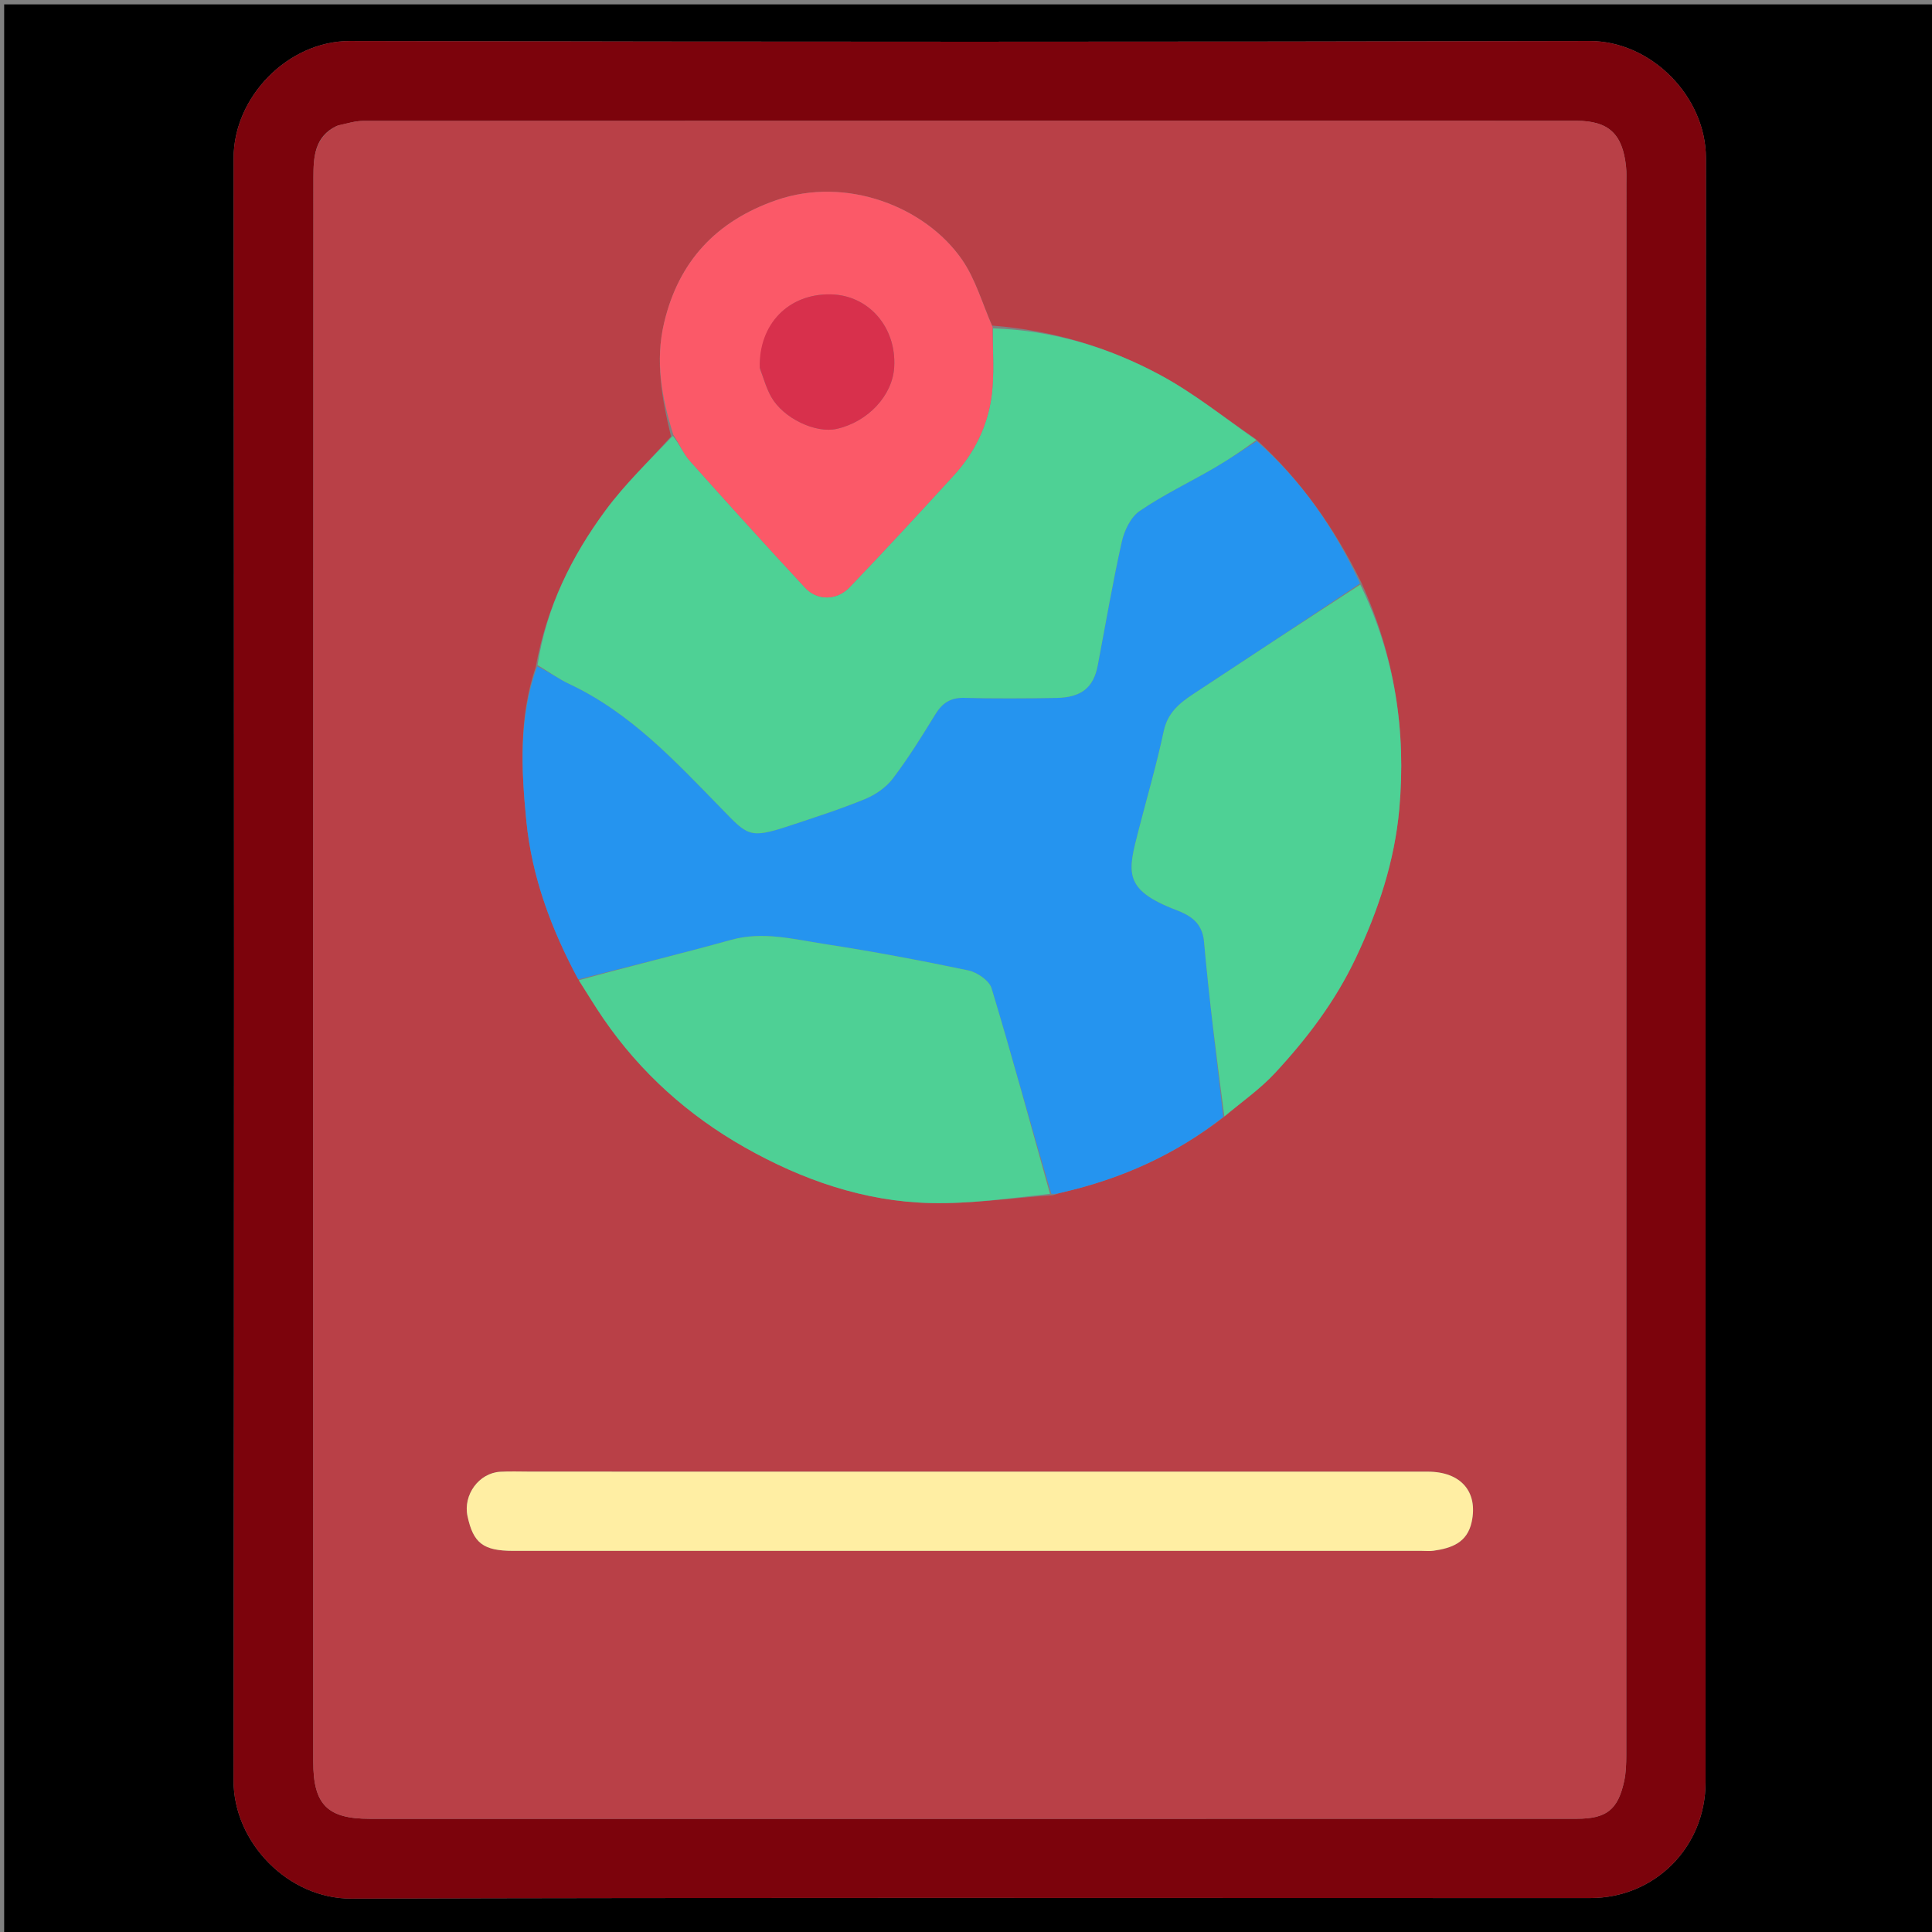<svg version="1.1" id="Layer_1" xmlns="http://www.w3.org/2000/svg" xmlns:xlink="http://www.w3.org/1999/xlink" x="0px" y="0px"
	 width="100%" viewBox="0 0 512 512" enable-background="new 0 0 512 512" xml:space="preserve">
<rect x="0" y="0" width="512" height="512" fill="#808080" stroke="none"/>
<path fill="#000000" opacity="1" stroke="none" 
	d="
M513,172 
	C513,285.972 513,399.445 513,512.958 
	C342.403,512.958 171.805,512.958 1.104,512.958 
	C1.104,342.444 1.104,171.889 1.104,1.167 
	C171.667,1.167 342.333,1.167 513,1.167 
	C513,57.861 513,114.681 513,172 
M397.5,503 
	C405.499,503 413.497,503.008 421.496,502.998 
	C438.556,502.977 451.988,489.52 451.99,472.313 
	C452.006,328.838 451.936,185.363 452.086,41.888 
	C452.103,25.642 437.626,10.832 421.197,10.87 
	C311.716,11.121 202.235,11.118 92.754,10.873 
	C76.373,10.836 61.893,25.646 61.91,41.937 
	C62.066,185.245 62.077,328.554 61.896,471.862 
	C61.875,488.277 76.387,503.197 93.053,503.148 
	C194.201,502.851 295.351,503 397.5,503 
z"/>
<path fill="#7C030C" opacity="1" stroke="none" 
	d="
M397,503 
	C295.351,503 194.201,502.851 93.053,503.148 
	C76.387,503.197 61.875,488.277 61.896,471.862 
	C62.077,328.554 62.066,185.245 61.91,41.937 
	C61.893,25.646 76.373,10.836 92.754,10.873 
	C202.235,11.118 311.716,11.121 421.197,10.87 
	C437.626,10.832 452.103,25.642 452.086,41.888 
	C451.936,185.363 452.006,328.838 451.99,472.313 
	C451.988,489.52 438.556,502.977 421.496,502.998 
	C413.497,503.008 405.499,503 397,503 
M89.214,33.389 
	C83.272,36.174 83.069,41.767 83.066,47.032 
	C82.987,187.008 82.995,326.984 83.019,466.961 
	C83.021,478.263 86.821,481.997 97.945,481.998 
	C160.934,482.002 223.924,482 286.913,482 
	C330.572,482 374.231,482.01 417.891,481.987 
	C425.735,481.983 428.764,479.604 430.413,472.048 
	C430.903,469.805 430.977,467.436 430.977,465.125 
	C431.002,326.315 431,187.505 430.997,48.696 
	C430.997,47.196 431.071,45.685 430.917,44.199 
	C430.018,35.476 426.306,32.012 417.711,32.011 
	C310.563,31.997 203.414,31.996 96.266,32.046 
	C94.161,32.047 92.056,32.697 89.214,33.389 
z"/>
<path fill="#B94047" opacity="1" stroke="none" 
	d="
M89.582,33.216 
	C92.056,32.697 94.161,32.047 96.266,32.046 
	C203.414,31.996 310.563,31.997 417.711,32.011 
	C426.306,32.012 430.018,35.476 430.917,44.199 
	C431.071,45.685 430.997,47.196 430.997,48.696 
	C431,187.505 431.002,326.315 430.977,465.125 
	C430.977,467.436 430.903,469.805 430.413,472.048 
	C428.764,479.604 425.735,481.983 417.891,481.987 
	C374.231,482.01 330.572,482 286.913,482 
	C223.924,482 160.934,482.002 97.945,481.998 
	C86.821,481.997 83.021,478.263 83.019,466.961 
	C82.995,326.984 82.987,187.008 83.066,47.032 
	C83.069,41.767 83.272,36.174 89.582,33.216 
M177.83,115.668 
	C172.014,122.157 165.657,128.246 160.503,135.224 
	C151.482,147.436 144.807,160.909 141.964,176.832 
	C137.419,190.21 138.161,204.055 139.501,217.66 
	C140.96,232.464 146.157,246.395 153.566,260.032 
	C155.683,263.35 157.704,266.732 159.932,269.973 
	C169.742,284.246 182.378,295.579 197.349,304.058 
	C212.581,312.685 229.016,318.418 246.651,318.821 
	C257.185,319.062 267.759,317.521 279.06,316.744 
	C279.844,316.5 280.616,316.204 281.413,316.021 
	C297.101,312.414 311.485,306.027 324.778,295.688 
	C329.168,291.948 333.97,288.589 337.864,284.389 
	C346.349,275.236 353.814,265.434 359.273,253.923 
	C365.284,241.249 369.585,228.186 370.825,214.401 
	C372.676,193.816 369.671,173.781 360.669,154.197 
	C353.713,140.106 344.918,127.378 332.75,116.313 
	C324.349,110.61 316.347,104.165 307.454,99.377 
	C293.739,91.993 278.924,87.527 262.915,86.286 
	C260.303,80.411 258.522,73.958 254.919,68.772 
	C245.141,54.701 224.236,46.624 205.722,53.049 
	C189.863,58.553 179.835,69.231 175.983,85.603 
	C173.621,95.644 175.339,105.406 177.83,115.668 
M140.547,390 
	C137.883,390.002 135.211,389.878 132.555,390.033 
	C126.911,390.363 122.697,396.157 123.893,401.782 
	C125.42,408.964 128.076,410.996 136.054,410.997 
	C216.328,411.002 296.603,411 376.878,410.999 
	C377.877,410.999 378.893,411.107 379.873,410.966 
	C384.625,410.279 388.808,408.887 390.008,403.34 
	C391.737,395.344 387.174,390.008 378.361,390.007 
	C299.418,389.996 220.476,390 140.547,390 
z"/>
<path fill="#2594EF" opacity="1" stroke="none" 
	d="
M324.167,296.003 
	C311.485,306.027 297.101,312.414 281.413,316.021 
	C280.616,316.204 279.844,316.5 278.622,316.362 
	C273.117,297.938 268.2,279.852 262.781,261.917 
	C262.156,259.849 258.943,257.661 256.587,257.168 
	C243.923,254.514 231.19,252.122 218.402,250.157 
	C210.27,248.907 202.166,246.736 193.721,249.084 
	C180.293,252.817 166.733,256.078 153.229,259.54 
	C146.157,246.395 140.96,232.464 139.501,217.66 
	C138.161,204.055 137.419,190.21 142.358,176.618 
	C145.446,178.034 148.019,179.923 150.854,181.253 
	C167.099,188.875 178.969,201.751 191.2,214.279 
	C198.068,221.313 198.47,222.396 209.008,218.904 
	C215.776,216.661 222.583,214.478 229.174,211.783 
	C231.945,210.65 234.79,208.711 236.577,206.359 
	C240.682,200.957 244.286,195.156 247.835,189.358 
	C249.671,186.36 251.823,184.851 255.475,184.94 
	C263.631,185.138 271.798,185.094 279.957,184.955 
	C286.596,184.841 289.799,182.195 290.912,176.346 
	C292.99,165.427 294.845,154.459 297.27,143.618 
	C297.937,140.634 299.627,137.057 301.998,135.433 
	C308.269,131.14 315.21,127.838 321.805,124.004 
	C325.635,121.779 329.312,119.29 333.058,116.92 
	C344.918,127.378 353.713,140.106 360.411,154.602 
	C345.482,164.66 330.797,174.29 316.151,183.981 
	C312.548,186.365 309.425,188.941 308.407,193.73 
	C306.548,202.471 304.045,211.074 301.809,219.734 
	C298.87,231.115 297.44,235.713 311.761,241.185 
	C315.315,242.543 318.623,244.444 319.075,249.513 
	C320.46,265.037 322.426,280.51 324.167,296.003 
z"/>
<path fill="#4ED195" opacity="1" stroke="none" 
	d="
M332.904,116.616 
	C329.312,119.29 325.635,121.779 321.805,124.004 
	C315.21,127.838 308.269,131.14 301.998,135.433 
	C299.627,137.057 297.937,140.634 297.27,143.618 
	C294.845,154.459 292.99,165.427 290.912,176.346 
	C289.799,182.195 286.596,184.841 279.957,184.955 
	C271.798,185.094 263.631,185.138 255.475,184.94 
	C251.823,184.851 249.671,186.36 247.835,189.358 
	C244.286,195.156 240.682,200.957 236.577,206.359 
	C234.79,208.711 231.945,210.65 229.174,211.783 
	C222.583,214.478 215.776,216.661 209.008,218.904 
	C198.47,222.396 198.068,221.313 191.2,214.279 
	C178.969,201.751 167.099,188.875 150.854,181.253 
	C148.019,179.923 145.446,178.034 142.459,176.245 
	C144.807,160.909 151.482,147.436 160.503,135.224 
	C165.657,128.246 172.014,122.157 178.29,115.526 
	C180.083,117.644 181.088,120.197 182.801,122.119 
	C192.882,133.427 203.055,144.655 213.359,155.76 
	C216.567,159.218 221.73,159.214 225.176,155.619 
	C234.516,145.877 243.659,135.944 252.77,125.985 
	C258.126,120.129 261.617,113.106 262.729,105.344 
	C263.589,99.338 263.06,93.134 263.149,87.017 
	C278.924,87.527 293.739,91.993 307.454,99.377 
	C316.347,104.165 324.349,110.61 332.904,116.616 
z"/>
<path fill="#4ED195" opacity="1" stroke="none" 
	d="
M324.472,295.845 
	C322.426,280.51 320.46,265.037 319.075,249.513 
	C318.623,244.444 315.315,242.543 311.761,241.185 
	C297.44,235.713 298.87,231.115 301.809,219.734 
	C304.045,211.074 306.548,202.471 308.407,193.73 
	C309.425,188.941 312.548,186.365 316.151,183.981 
	C330.797,174.29 345.482,164.66 360.495,154.932 
	C369.671,173.781 372.676,193.816 370.825,214.401 
	C369.585,228.186 365.284,241.249 359.273,253.923 
	C353.814,265.434 346.349,275.236 337.864,284.389 
	C333.97,288.589 329.168,291.948 324.472,295.845 
z"/>
<path fill="#4ED095" opacity="1" stroke="none" 
	d="
M153.398,259.786 
	C166.733,256.078 180.293,252.817 193.721,249.084 
	C202.166,246.736 210.27,248.907 218.402,250.157 
	C231.19,252.122 243.923,254.514 256.587,257.168 
	C258.943,257.661 262.156,259.849 262.781,261.917 
	C268.2,279.852 273.117,297.938 278.249,316.38 
	C267.759,317.521 257.185,319.062 246.651,318.821 
	C229.016,318.418 212.581,312.685 197.349,304.058 
	C182.378,295.579 169.742,284.246 159.932,269.973 
	C157.704,266.732 155.683,263.35 153.398,259.786 
z"/>
<path fill="#FB5968" opacity="1" stroke="none" 
	d="
M263.032,86.651 
	C263.06,93.134 263.589,99.338 262.729,105.344 
	C261.617,113.106 258.126,120.129 252.77,125.985 
	C243.659,135.944 234.516,145.877 225.176,155.619 
	C221.73,159.214 216.567,159.218 213.359,155.76 
	C203.055,144.655 192.882,133.427 182.801,122.119 
	C181.088,120.197 180.083,117.644 178.451,115.23 
	C175.339,105.406 173.621,95.644 175.983,85.603 
	C179.835,69.231 189.863,58.553 205.722,53.049 
	C224.236,46.624 245.141,54.701 254.919,68.772 
	C258.522,73.958 260.303,80.411 263.032,86.651 
M201.423,97.86 
	C202.393,100.315 203.095,102.921 204.385,105.194 
	C207.614,110.885 216.163,114.914 221.742,113.658 
	C230.019,111.794 236.516,104.83 236.972,97.333 
	C237.617,86.71 230.177,78.181 220.112,78.008 
	C208.997,77.816 201.04,85.858 201.423,97.86 
z"/>
<path fill="#FFEEA3" opacity="1" stroke="none" 
	d="
M141.04,390 
	C220.476,390 299.418,389.996 378.361,390.007 
	C387.174,390.008 391.737,395.344 390.008,403.34 
	C388.808,408.887 384.625,410.279 379.873,410.966 
	C378.893,411.107 377.877,410.999 376.878,410.999 
	C296.603,411 216.328,411.002 136.054,410.997 
	C128.076,410.996 125.42,408.964 123.893,401.782 
	C122.697,396.157 126.911,390.363 132.555,390.033 
	C135.211,389.878 137.883,390.002 141.04,390 
z"/>
<path fill="#D8304C" opacity="1" stroke="none" 
	d="
M201.341,97.46 
	C201.04,85.858 208.997,77.816 220.112,78.008 
	C230.177,78.181 237.617,86.71 236.972,97.333 
	C236.516,104.83 230.019,111.794 221.742,113.658 
	C216.163,114.914 207.614,110.885 204.385,105.194 
	C203.095,102.921 202.393,100.315 201.341,97.46 
z"/>
</svg>